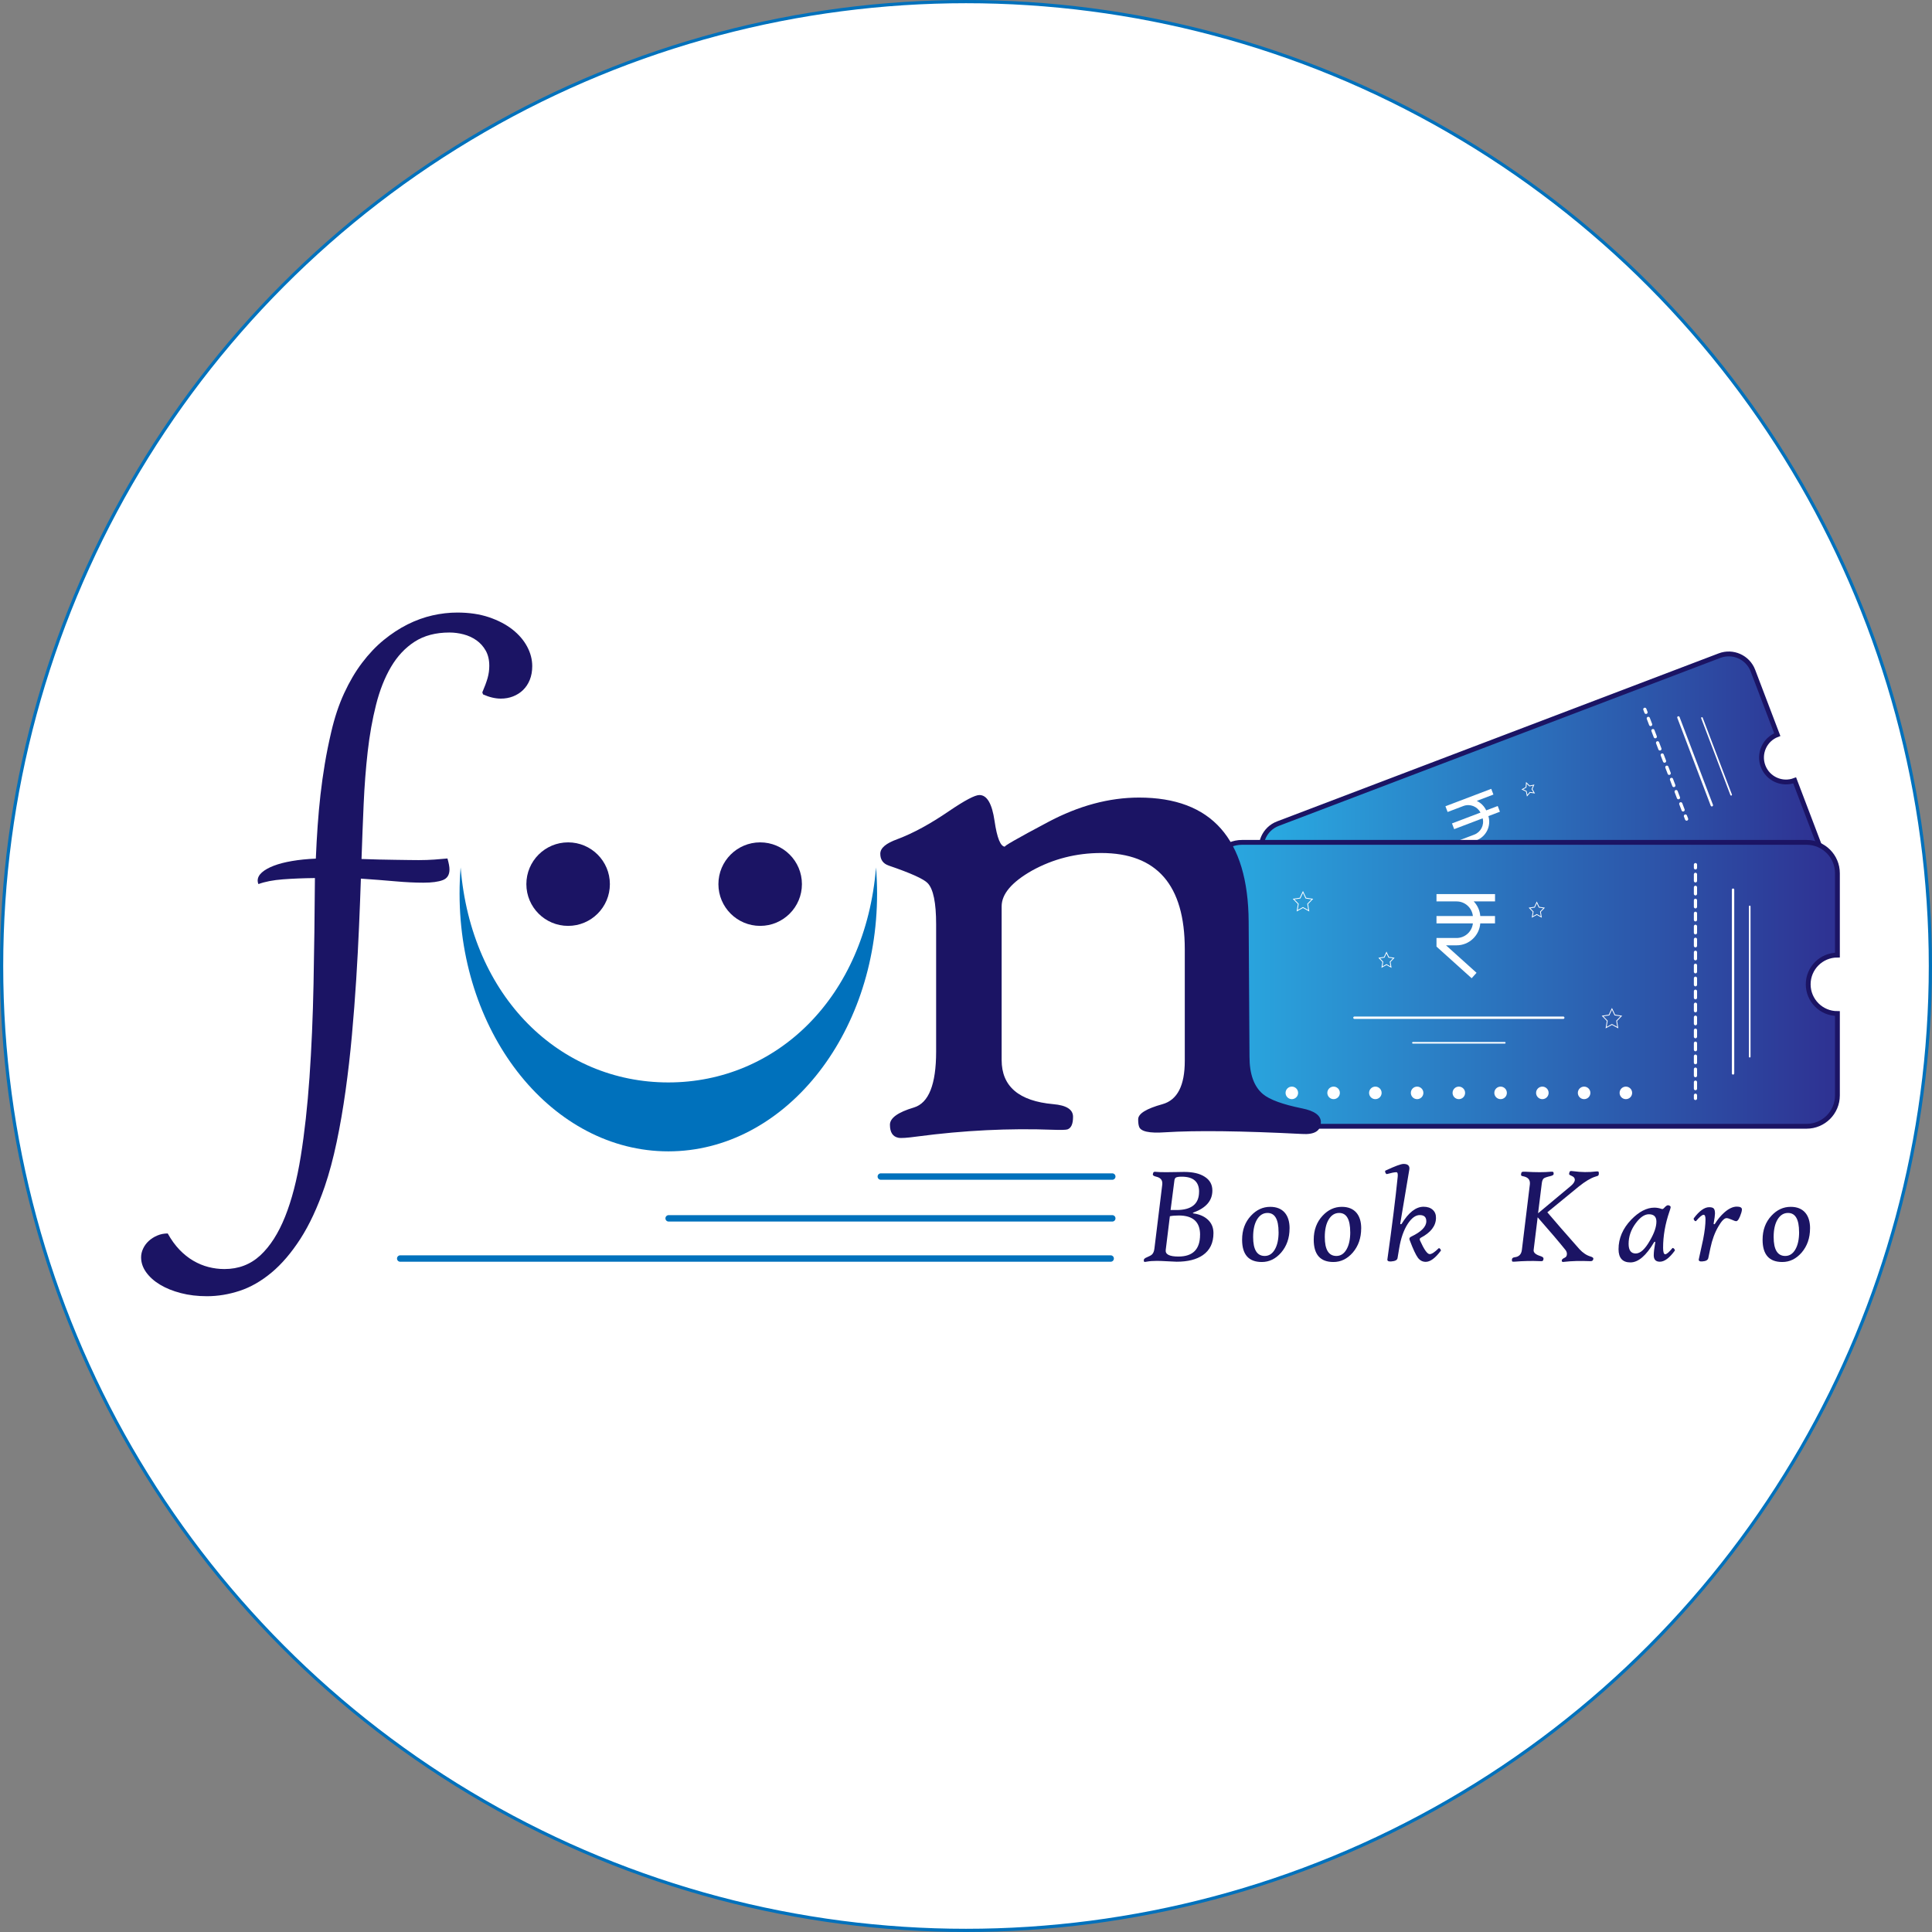 <?xml version="1.0" encoding="UTF-8"?>
<svg id="Layer_1" data-name="Layer 1" xmlns="http://www.w3.org/2000/svg" xmlns:xlink="http://www.w3.org/1999/xlink" viewBox="0 0 601 601">
  <rect x="0" y="0" width="601" height="601" fill="#808080" stroke="none"/>
  <defs>
    <style>
      .cls-1, .cls-2, .cls-3, .cls-4, .cls-5, .cls-6, .cls-7, .cls-8, .cls-9, .cls-10 {
        stroke-miterlimit: 10;
      }

      .cls-1, .cls-5 {
        stroke: #0071bc;
      }

      .cls-1, .cls-11 {
        fill: #fff;
      }

      .cls-12 {
        fill: #0071bc;
      }

      .cls-12, .cls-13, .cls-11 {
        stroke-width: 0px;
      }

      .cls-2 {
        fill: url(#linear-gradient-2);
      }

      .cls-2, .cls-3 {
        stroke: #1b1464;
        stroke-width: 1.5px;
      }

      .cls-13 {
        fill: #1b1464;
      }

      .cls-3 {
        fill: url(#linear-gradient);
      }

      .cls-4, .cls-5, .cls-6, .cls-7, .cls-8, .cls-9, .cls-10 {
        fill: none;
      }

      .cls-4, .cls-5, .cls-6, .cls-8, .cls-9, .cls-10 {
        stroke-linecap: round;
      }

      .cls-4, .cls-6, .cls-7, .cls-8, .cls-9, .cls-10 {
        stroke: #fff;
      }

      .cls-5 {
        stroke-width: 2px;
      }

      .cls-6 {
        stroke-dasharray: 0 0 2.02 2.02;
      }

      .cls-7 {
        stroke-width: .25px;
      }

      .cls-8 {
        stroke-width: .75px;
      }

      .cls-9 {
        stroke-width: .5px;
      }

      .cls-10 {
        stroke-dasharray: 0 0 2.03 2.03;
      }
    </style>
    <linearGradient id="linear-gradient" x1="392.34" y1="264.64" x2="566.38" y2="264.64" gradientUnits="userSpaceOnUse">
      <stop offset="0" stop-color="#29abe2"/>
      <stop offset="1" stop-color="#2e3192"/>
    </linearGradient>
    <linearGradient id="linear-gradient-2" x1="376.75" y1="306.2" x2="571.58" y2="306.2" xlink:href="#linear-gradient"/>
  </defs>
  <circle class="cls-1" cx="300.5" cy="300.5" r="300"/>
  <g>
    <line class="cls-5" x1="208" y1="379" x2="346" y2="379"/>
    <line class="cls-5" x1="274" y1="366" x2="346" y2="366"/>
    <line class="cls-5" x1="124.5" y1="391.5" x2="345.5" y2="391.5"/>
    <path class="cls-12" d="M207.9,336.72c-33.65,0-61.32-26.4-64.61-66.88-.22,2.67-.33,5.38-.33,8.12,0,44.29,29.08,80.2,64.94,80.2s64.94-35.91,64.94-80.2c0-2.74-.11-5.45-.33-8.12-3.3,40.48-30.97,66.88-64.61,66.88Z"/>
    <path class="cls-13" d="M112.4,267.21c1.9.08,3.74.13,5.51.17,1.77.04,3.42.07,4.97.09,1.54.02,2.93.04,4.17.06,1.24.02,2.29.03,3.17.03,1.75,0,3.41-.06,4.97-.17,1.56-.11,2.89-.23,4-.34.42,1.45.63,2.59.63,3.42,0,1.68-.69,2.78-2.08,3.31-1.39.53-3.4.8-6.02.8s-5.56-.14-8.79-.43c-3.24-.29-6.79-.56-10.67-.83-.15,4.53-.34,9.46-.57,14.78-.23,5.33-.52,10.84-.88,16.55s-.81,11.5-1.34,17.38c-.53,5.88-1.19,11.62-1.97,17.21-.78,5.59-1.7,10.93-2.77,16.01-1.07,5.08-2.3,9.69-3.71,13.84-2.25,6.51-4.78,11.94-7.59,16.3-2.82,4.36-5.81,7.86-8.99,10.5-3.18,2.64-6.47,4.53-9.87,5.65-3.41,1.12-6.8,1.68-10.19,1.68-2.93,0-5.64-.32-8.13-.97-2.49-.65-4.65-1.52-6.48-2.63-1.83-1.1-3.26-2.39-4.31-3.85-1.05-1.47-1.57-3.02-1.57-4.65,0-.91.21-1.82.63-2.71.42-.89,1-1.68,1.74-2.37.74-.68,1.62-1.25,2.63-1.68,1.01-.44,2.1-.66,3.28-.66,1.1,1.98,2.32,3.66,3.65,5.05,1.33,1.39,2.76,2.53,4.28,3.42,1.52.89,3.1,1.55,4.74,1.97,1.64.42,3.29.63,4.97.63,4.38,0,8.1-1.42,11.16-4.25,3.06-2.84,5.63-6.85,7.71-12.04s3.7-11.46,4.88-18.81c1.18-7.34,2.08-15.52,2.71-24.51s1.05-18.72,1.26-29.17c.21-10.45.35-21.4.43-32.85-3.58.04-6.89.17-9.93.4-3.04.23-5.59.72-7.65,1.48-.15-.34-.23-.7-.23-1.08,0-.91.44-1.76,1.31-2.54.88-.78,2.1-1.47,3.68-2.08,1.58-.61,3.48-1.1,5.71-1.48,2.23-.38,4.69-.63,7.39-.74.15-3.58.34-6.99.57-10.25.23-3.25.52-6.47.88-9.65.36-3.18.81-6.36,1.34-9.56s1.2-6.51,2-9.93c1.03-4.45,2.36-8.46,4-12.02,1.64-3.56,3.49-6.72,5.57-9.47s4.32-5.13,6.74-7.11c2.42-1.98,4.9-3.6,7.45-4.88,2.55-1.27,5.14-2.21,7.76-2.8,2.62-.59,5.19-.88,7.71-.88,3.69,0,6.97.49,9.85,1.46,2.87.97,5.31,2.25,7.31,3.82,2,1.58,3.52,3.36,4.57,5.34,1.05,1.98,1.57,4,1.57,6.05,0,1.6-.26,3.02-.77,4.28s-1.22,2.31-2.11,3.17c-.89.86-1.93,1.51-3.11,1.97-1.18.46-2.44.68-3.77.68-1.75,0-3.6-.44-5.54-1.31l-.23-.63c.72-1.67,1.26-3.14,1.63-4.4.36-1.26.54-2.55.54-3.88,0-1.83-.37-3.4-1.11-4.71-.74-1.31-1.71-2.39-2.91-3.23-1.2-.84-2.53-1.45-4-1.83-1.46-.38-2.92-.57-4.37-.57-4.26,0-7.87.95-10.82,2.85-2.95,1.9-5.4,4.52-7.36,7.85-1.96,3.33-3.51,7.25-4.65,11.76-1.14,4.51-2.01,9.37-2.6,14.58s-1.01,10.66-1.26,16.35c-.25,5.69-.47,11.37-.66,17.04Z"/>
    <circle class="cls-13" cx="176.73" cy="275.03" r="12.99"/>
    <circle class="cls-13" cx="236.47" cy="275.03" r="12.99"/>
    <g>
      <path class="cls-13" d="M377.48,383.58c0,3.05-1.1,5.34-3.31,6.87-1.97,1.36-4.68,2.04-8.14,2.04-.38,0-1.31-.04-2.78-.13-1.47-.08-2.57-.13-3.31-.13-1.29,0-2.38.08-3.27.25-.38.08-.62.1-.72.04-.08-.04-.13-.2-.15-.47-.01-.37.32-.69,1-.95.79-.33,1.32-.62,1.59-.89.38-.38.62-.98.72-1.8l2.44-19.89c.01-.16.02-.3.02-.42,0-1.09-.63-1.77-1.89-2.06-.75-.17-1.1-.42-1.06-.74.06-.4.17-.64.33-.72.16-.08.5-.09,1.03-.02.38.06,1.36.08,2.95.08.88,0,1.91-.01,3.09-.04,1.18-.03,1.96-.04,2.34-.04,2.73,0,4.86.5,6.38,1.49,1.6,1,2.4,2.44,2.4,4.3,0,3.11-1.93,5.38-5.79,6.81-.38.14-.38.25,0,.32,1.75.25,3.17.86,4.24,1.8,1.26,1.09,1.89,2.52,1.89,4.31ZM373.32,384.11c0-4-2.21-6-6.62-6-1.09,0-2.02.08-2.78.23l-1.29,10.5c-.17,1.36,1.15,2.04,3.94,2.04,4.5,0,6.74-2.25,6.74-6.77ZM373.01,370.73c0-3.12-1.8-4.69-5.39-4.69-.92,0-1.53.09-1.84.28-.24.16-.39.45-.45.89l-1.19,9.2h1.82c4.69,0,7.04-1.89,7.04-5.68Z"/>
      <path class="cls-13" d="M401.15,382.12c0,3-.88,5.51-2.63,7.55-1.7,1.94-3.7,2.91-6,2.91-4.09,0-6.13-2.31-6.13-6.94,0-3,.92-5.49,2.76-7.46,1.71-1.84,3.7-2.76,5.98-2.76,1.96,0,3.47.6,4.52,1.8,1,1.16,1.51,2.79,1.51,4.9ZM397.73,383.28c0-3.97-1.14-5.96-3.44-5.96-1.34,0-2.42.67-3.24,2.01-.82,1.34-1.23,3.17-1.23,5.47,0,3.93,1.2,5.9,3.61,5.9,1.31,0,2.36-.67,3.14-2.02.78-1.34,1.17-3.15,1.17-5.41Z"/>
      <path class="cls-13" d="M423.43,382.12c0,3-.88,5.51-2.63,7.55-1.7,1.94-3.7,2.91-6,2.91-4.09,0-6.13-2.31-6.13-6.94,0-3,.92-5.49,2.76-7.46,1.71-1.84,3.7-2.76,5.98-2.76,1.96,0,3.47.6,4.52,1.8,1,1.16,1.51,2.79,1.51,4.9ZM420.02,383.28c0-3.97-1.14-5.96-3.44-5.96-1.34,0-2.42.67-3.24,2.01-.82,1.34-1.23,3.17-1.23,5.47,0,3.93,1.2,5.9,3.61,5.9,1.31,0,2.36-.67,3.14-2.02.78-1.34,1.17-3.15,1.17-5.41Z"/>
      <path class="cls-13" d="M448.15,389.14c-1.7,2.26-3.24,3.39-4.64,3.39-.99,0-1.8-.43-2.44-1.28-.64-.86-1.48-2.65-2.52-5.4-.25-.52-.11-.91.45-1.17,3.1-1.48,4.66-3.05,4.69-4.71.03-1.33-.65-1.99-2.04-1.99-1.3,0-2.55.92-3.75,2.76-1.24,1.92-2.12,4.42-2.63,7.49l-.53,3.14c-.1.61-.76.95-1.99,1.04-.41.03-.72-.01-.92-.13-.21-.11-.29-.3-.24-.57,1.43-10.17,2.5-18.71,3.2-25.62.1-.96-.04-1.44-.42-1.44-.58,0-1.55.19-2.91.57-.14.04-.28-.04-.4-.24-.13-.21-.19-.41-.19-.6,0-.13.04-.21.11-.23,2.96-1.39,4.83-2.08,5.64-2.08,1.22,0,1.82.47,1.82,1.42,0,.11-.01.23-.04.36-.67,4.09-1.61,9.69-2.82,16.8-.01.11.04.17.15.17.13.01.23-.03.3-.13,2.16-3.53,4.43-5.3,6.81-5.3,1.2,0,2.15.32,2.85.95.7.64,1.04,1.49,1.01,2.57-.04,2.46-1.62,4.5-4.73,6.13-.34.17-.41.47-.21.91,1.26,2.79,2.25,4.18,2.99,4.18.64,0,1.56-.61,2.78-1.82.03-.03.06-.04.11-.04.11,0,.24.08.38.25.14.17.21.33.21.49,0,.06-.01.11-.04.15Z"/>
      <path class="cls-13" d="M497.35,365.13c.01.31-.1.53-.34.66-.03.01-.29.1-.78.25-1.4.44-3.11,1.46-5.13,3.08-1.13.92-4.38,3.58-9.76,8,2.21,2.62,5.54,6.44,9.99,11.47,1.09,1.17,2.25,1.94,3.48,2.29.61.18.89.42.85.7-.06.51-.36.76-.91.74-3.17-.13-5.89-.06-8.17.21-.48.11-.74,0-.76-.34-.04-.34.28-.66.95-.96.44-.2.66-.59.66-1.17,0-.44-.16-.86-.49-1.27-1.94-2.42-4.81-5.79-8.61-10.12l-1.25,10.16c-.1.81.61,1.44,2.12,1.91.68.21,1,.49.95.83-.04.4-.16.63-.34.7-.1.06-.39.07-.87.04-2.36-.11-4.98-.06-7.87.17-.35.03-.57,0-.66-.1s-.11-.31-.08-.65c.06-.37.36-.58.91-.64,1.29-.16,2.01-.91,2.18-2.27l2.48-20.36c.01-.16.02-.3.02-.42,0-1.07-.6-1.76-1.8-2.06l-.72-.17c-.2-.1-.28-.29-.23-.57.03-.34.12-.55.27-.65s.49-.12,1.03-.1c3.29.2,5.96.2,8,0,.34-.03.57,0,.69.1s.17.31.14.65c-.03.25-.36.46-1,.62-1.12.25-1.81.5-2.08.72-.31.25-.52.78-.61,1.57l-1.15,9.27c2.38-1.97,5.78-4.81,10.22-8.53.81-.69,1.21-1.33,1.21-1.91,0-.51-.32-.9-.95-1.17-.41-.18-.66-.32-.75-.41s-.1-.27-.03-.54c.08-.31.19-.5.32-.55.11-.06.42-.05.91.02,2.5.34,4.88.37,7.15.08.35-.04.58-.02.68.05.1.08.15.29.15.65Z"/>
      <path class="cls-13" d="M520.99,389.05c-1.67,2.29-3.22,3.44-4.64,3.44-1.27,0-1.91-.67-1.91-1.99,0-.95.16-2.28.47-3.99.03-.14,0-.22-.11-.23-.11-.01-.21.05-.28.19-2.46,4.16-4.91,6.24-7.34,6.24s-3.69-1.37-3.69-4.11c0-3.39,1.32-6.46,3.95-9.2,2.42-2.49,4.82-3.73,7.21-3.73.73,0,1.51.14,2.33.42.21.07.46-.06.74-.38.47-.52.85-.79,1.17-.79.16,0,.33.06.53.17s.29.27.28.47c-.01.18-.13.61-.36,1.27-1.33,3.85-1.99,7.62-1.99,11.33,0,1.34.22,2.01.66,2.01s1.19-.64,2.25-1.93c.04-.01.08-.02.11-.02.13,0,.27.09.42.26.16.18.23.34.23.48,0,.06,0,.09-.02.11ZM515.27,380.02c0-1.53-.78-2.29-2.35-2.29-1.34,0-2.71.93-4.09,2.8-1.47,1.98-2.21,4.11-2.21,6.41,0,1.99.74,2.99,2.21,2.99s2.89-1.34,4.43-4.03c1.34-2.3,2.01-4.26,2.01-5.88Z"/>
      <path class="cls-13" d="M541.67,377.28c-.54,1.74-1.08,2.61-1.61,2.61-.2,0-.65-.16-1.37-.48s-1.25-.48-1.6-.48c-.69,0-1.54.86-2.54,2.59-1.12,1.91-1.94,4.14-2.48,6.7l-.66,3.14c-.13.62-.75.97-1.87,1.04-.41.03-.71-.01-.89-.13-.18-.11-.25-.3-.19-.57.44-2.05.88-4.09,1.34-6.13.5-2.54.74-4.62.74-6.24,0-.96-.2-1.44-.59-1.44-.45,0-1.24.65-2.35,1.95-.03.03-.07.04-.13.04-.13,0-.26-.08-.4-.25-.14-.17-.21-.33-.21-.49,0-.07.01-.13.04-.17,1.72-2.29,3.32-3.44,4.77-3.44.72,0,1.21.14,1.45.43.25.29.37.8.37,1.54,0,.51-.14,1.55-.42,3.12-.03.11.01.18.13.21.11.03.21-.03.3-.17.83-1.34,1.78-2.49,2.84-3.44,1.39-1.24,2.7-1.87,3.94-1.87,1.06,0,1.59.3,1.59.89,0,.24-.06.58-.19,1.02Z"/>
      <path class="cls-13" d="M563.06,382.12c0,3-.88,5.51-2.63,7.55-1.7,1.94-3.7,2.91-6,2.91-4.09,0-6.13-2.31-6.13-6.94,0-3,.92-5.49,2.76-7.46,1.71-1.84,3.7-2.76,5.98-2.76,1.96,0,3.47.6,4.52,1.8,1,1.16,1.51,2.79,1.51,4.9ZM559.65,383.28c0-3.97-1.14-5.96-3.44-5.96-1.34,0-2.42.67-3.24,2.01-.82,1.34-1.23,3.17-1.23,5.47,0,3.93,1.2,5.9,3.61,5.9,1.31,0,2.36-.67,3.14-2.02.78-1.34,1.17-3.15,1.17-5.41Z"/>
    </g>
    <path class="cls-3" d="M548.46,238.35c-1.49-3.93.48-8.32,4.41-9.82l-7.58-19.92c-1.58-4.15-6.23-6.24-10.38-4.66l-137.39,52.27c-4.15,1.58-6.24,6.23-4.66,10.38l7.58,19.92c3.93-1.49,8.32.48,9.82,4.41s-.48,8.32-4.41,9.82l7.58,19.92c1.58,4.15,6.23,6.24,10.38,4.66l137.39-52.27c4.15-1.58,6.24-6.23,4.66-10.38l-7.58-19.92c-3.93,1.49-8.32-.48-9.82-4.41Z"/>
    <polygon class="cls-7" points="416.95 262.64 418.23 263.88 419.9 263.52 419.2 265.13 420.1 266.68 418.39 266.44 417.28 267.75 416.92 266 415.33 265.26 416.81 264.42 416.95 262.64"/>
    <polygon class="cls-7" points="502.97 262.49 504.25 263.72 505.92 263.36 505.22 264.97 506.12 266.52 504.41 266.28 503.29 267.6 502.94 265.84 501.35 265.1 502.83 264.26 502.97 262.49"/>
    <polygon class="cls-7" points="474.82 243.53 475.81 244.5 477.11 244.22 476.57 245.47 477.27 246.67 475.94 246.48 475.07 247.51 474.79 246.14 473.56 245.57 474.71 244.91 474.82 243.53"/>
    <polygon class="cls-7" points="442.88 269.65 443.87 270.61 445.17 270.33 444.63 271.58 445.33 272.78 444 272.6 443.13 273.62 442.85 272.25 441.62 271.68 442.77 271.03 442.88 269.65"/>
    <path class="cls-11" d="M464.57,247.17l-.68-1.78-14.25,5.42.68,1.78,4.9-1.86c2.04-.77,4.33.12,5.32,2.05l-8.86,3.37.68,1.78,8.86-3.37c.55,2.11-.58,4.29-2.61,5.07l-4.9,1.86.79,2.09,11.49,4.45.69-1.78-9.98-3.86,2.58-.98c3.02-1.15,4.64-4.43,3.73-7.54l3.58-1.36-.68-1.78-3.58,1.36c-.61-1.3-1.65-2.34-2.95-2.95l5.18-1.97Z"/>
    <g>
      <line class="cls-4" x1="511.67" y1="220.65" x2="512.03" y2="221.59"/>
      <line class="cls-10" x1="512.75" y1="223.48" x2="523.94" y2="252.91"/>
      <line class="cls-4" x1="524.3" y1="253.85" x2="524.66" y2="254.79"/>
    </g>
    <line class="cls-8" x1="441.13" y1="288.49" x2="491.94" y2="269.16"/>
    <line class="cls-9" x1="457.67" y1="289.17" x2="480.03" y2="280.67"/>
    <line class="cls-8" x1="522.12" y1="223.18" x2="532.51" y2="250.49"/>
    <line class="cls-9" x1="529.43" y1="223.34" x2="538.52" y2="247.24"/>
    <path class="cls-2" d="M562.49,306.2c0-5.02,4.07-9.09,9.09-9.09v-25.46c0-5.31-4.3-9.61-9.61-9.61h-175.61c-5.31,0-9.61,4.3-9.61,9.61v25.46c5.02,0,9.09,4.07,9.09,9.09s-4.07,9.09-9.09,9.09v25.46c0,5.31,4.3,9.61,9.61,9.61h175.61c5.31,0,9.61-4.3,9.61-9.61v-25.46c-5.02,0-9.09-4.07-9.09-9.09Z"/>
    <polygon class="cls-7" points="405.32 277.46 406.23 279.39 408.25 279.69 406.79 281.19 407.13 283.31 405.32 282.31 403.52 283.31 403.86 281.19 402.4 279.69 404.42 279.39 405.32 277.46"/>
    <polygon class="cls-7" points="501.44 313.83 502.34 315.75 504.36 316.06 502.9 317.56 503.25 319.67 501.44 318.68 499.63 319.67 499.98 317.56 498.52 316.06 500.54 315.75 501.44 313.83"/>
    <polygon class="cls-7" points="478.06 280.71 478.76 282.21 480.33 282.45 479.2 283.61 479.46 285.25 478.06 284.48 476.66 285.25 476.92 283.61 475.79 282.45 477.36 282.21 478.06 280.71"/>
    <polygon class="cls-7" points="431.3 296.3 432 297.79 433.57 298.03 432.44 299.2 432.71 300.84 431.3 300.06 429.9 300.84 430.16 299.2 429.03 298.03 430.6 297.79 431.3 296.3"/>
    <path class="cls-11" d="M465.07,280.41v-2.28h-18.21v2.28h6.26c2.6,0,4.78,1.97,5.06,4.55h-11.32v2.28h11.32c-.28,2.58-2.46,4.54-5.06,4.55h-6.26v2.67l10.94,9.85,1.52-1.69-9.5-8.55h3.29c3.86,0,7.07-2.98,7.37-6.83h4.58v-2.28h-4.58c-.13-1.71-.85-3.32-2.04-4.55h6.62Z"/>
    <g>
      <line class="cls-4" x1="527.42" y1="268.97" x2="527.42" y2="269.97"/>
      <line class="cls-6" x1="527.42" y1="271.99" x2="527.42" y2="339.69"/>
      <line class="cls-4" x1="527.42" y1="340.7" x2="527.42" y2="341.7"/>
    </g>
    <g>
      <circle class="cls-11" cx="401.86" cy="339.97" r="1.95"/>
      <circle class="cls-11" cx="414.85" cy="339.97" r="1.95"/>
      <circle class="cls-11" cx="427.84" cy="339.97" r="1.95"/>
      <circle class="cls-11" cx="440.83" cy="339.97" r="1.95"/>
      <circle class="cls-11" cx="453.81" cy="339.97" r="1.95"/>
      <circle class="cls-11" cx="466.8" cy="339.97" r="1.95"/>
      <circle class="cls-11" cx="479.79" cy="339.97" r="1.95"/>
      <circle class="cls-11" cx="492.78" cy="339.97" r="1.95"/>
      <circle class="cls-11" cx="505.77" cy="339.97" r="1.95"/>
    </g>
    <line class="cls-8" x1="421.34" y1="316.59" x2="486.29" y2="316.59"/>
    <line class="cls-9" x1="439.53" y1="324.39" x2="468.1" y2="324.39"/>
    <line class="cls-8" x1="539.11" y1="276.76" x2="539.11" y2="333.91"/>
    <line class="cls-9" x1="544.3" y1="281.96" x2="544.3" y2="328.72"/>
    <path class="cls-13" d="M410.89,349.09c0,2.7-1.96,3.92-5.88,3.66-18.73-.96-32.92-1.13-42.59-.52-4.96.35-7.67-.26-8.1-1.83-.18-.52-.26-1.26-.26-2.22,0-1.74,2.53-3.31,7.58-4.7,4.62-1.31,6.92-5.79,6.92-13.46v-34.75c0-19.94-8.67-29.92-26-29.92-7.75,0-14.94,1.83-21.56,5.49-6.27,3.57-9.41,7.27-9.41,11.1v47.82c0,8.19,5.36,12.76,16.07,13.72,4.09.35,6.14,1.66,6.14,3.92s-.57,3.48-1.7,3.92c-.52.17-2,.22-4.44.13-13.67-.52-27.78.17-42.33,2.09-3.14.43-5.09.57-5.88.39-1.74-.35-2.61-1.7-2.61-4.05,0-2.09,2.48-3.88,7.45-5.36,4.62-1.39,6.92-7.19,6.92-17.38v-39.59c0-6.71-.87-10.97-2.61-12.8-1.22-1.31-5.27-3.14-12.15-5.49-1.74-.61-2.61-1.83-2.61-3.66s1.78-3.27,5.36-4.57c4.88-1.83,10.23-4.75,16.07-8.75,4.88-3.31,8.01-4.96,9.41-4.96,2.35,0,3.92,2.68,4.7,8.04.78,5.36,1.87,8.03,3.27,8.03-.7,0,3.74-2.55,13.33-7.64,9.58-5.1,19.03-7.64,28.35-7.64,22.56,0,33.92,12.85,34.1,38.54l.26,42.07c0,5.4,1.39,9.28,4.18,11.63,2.09,1.74,6.14,3.22,12.15,4.44,3.92.78,5.88,2.22,5.88,4.31Z"/>
  </g>
</svg>